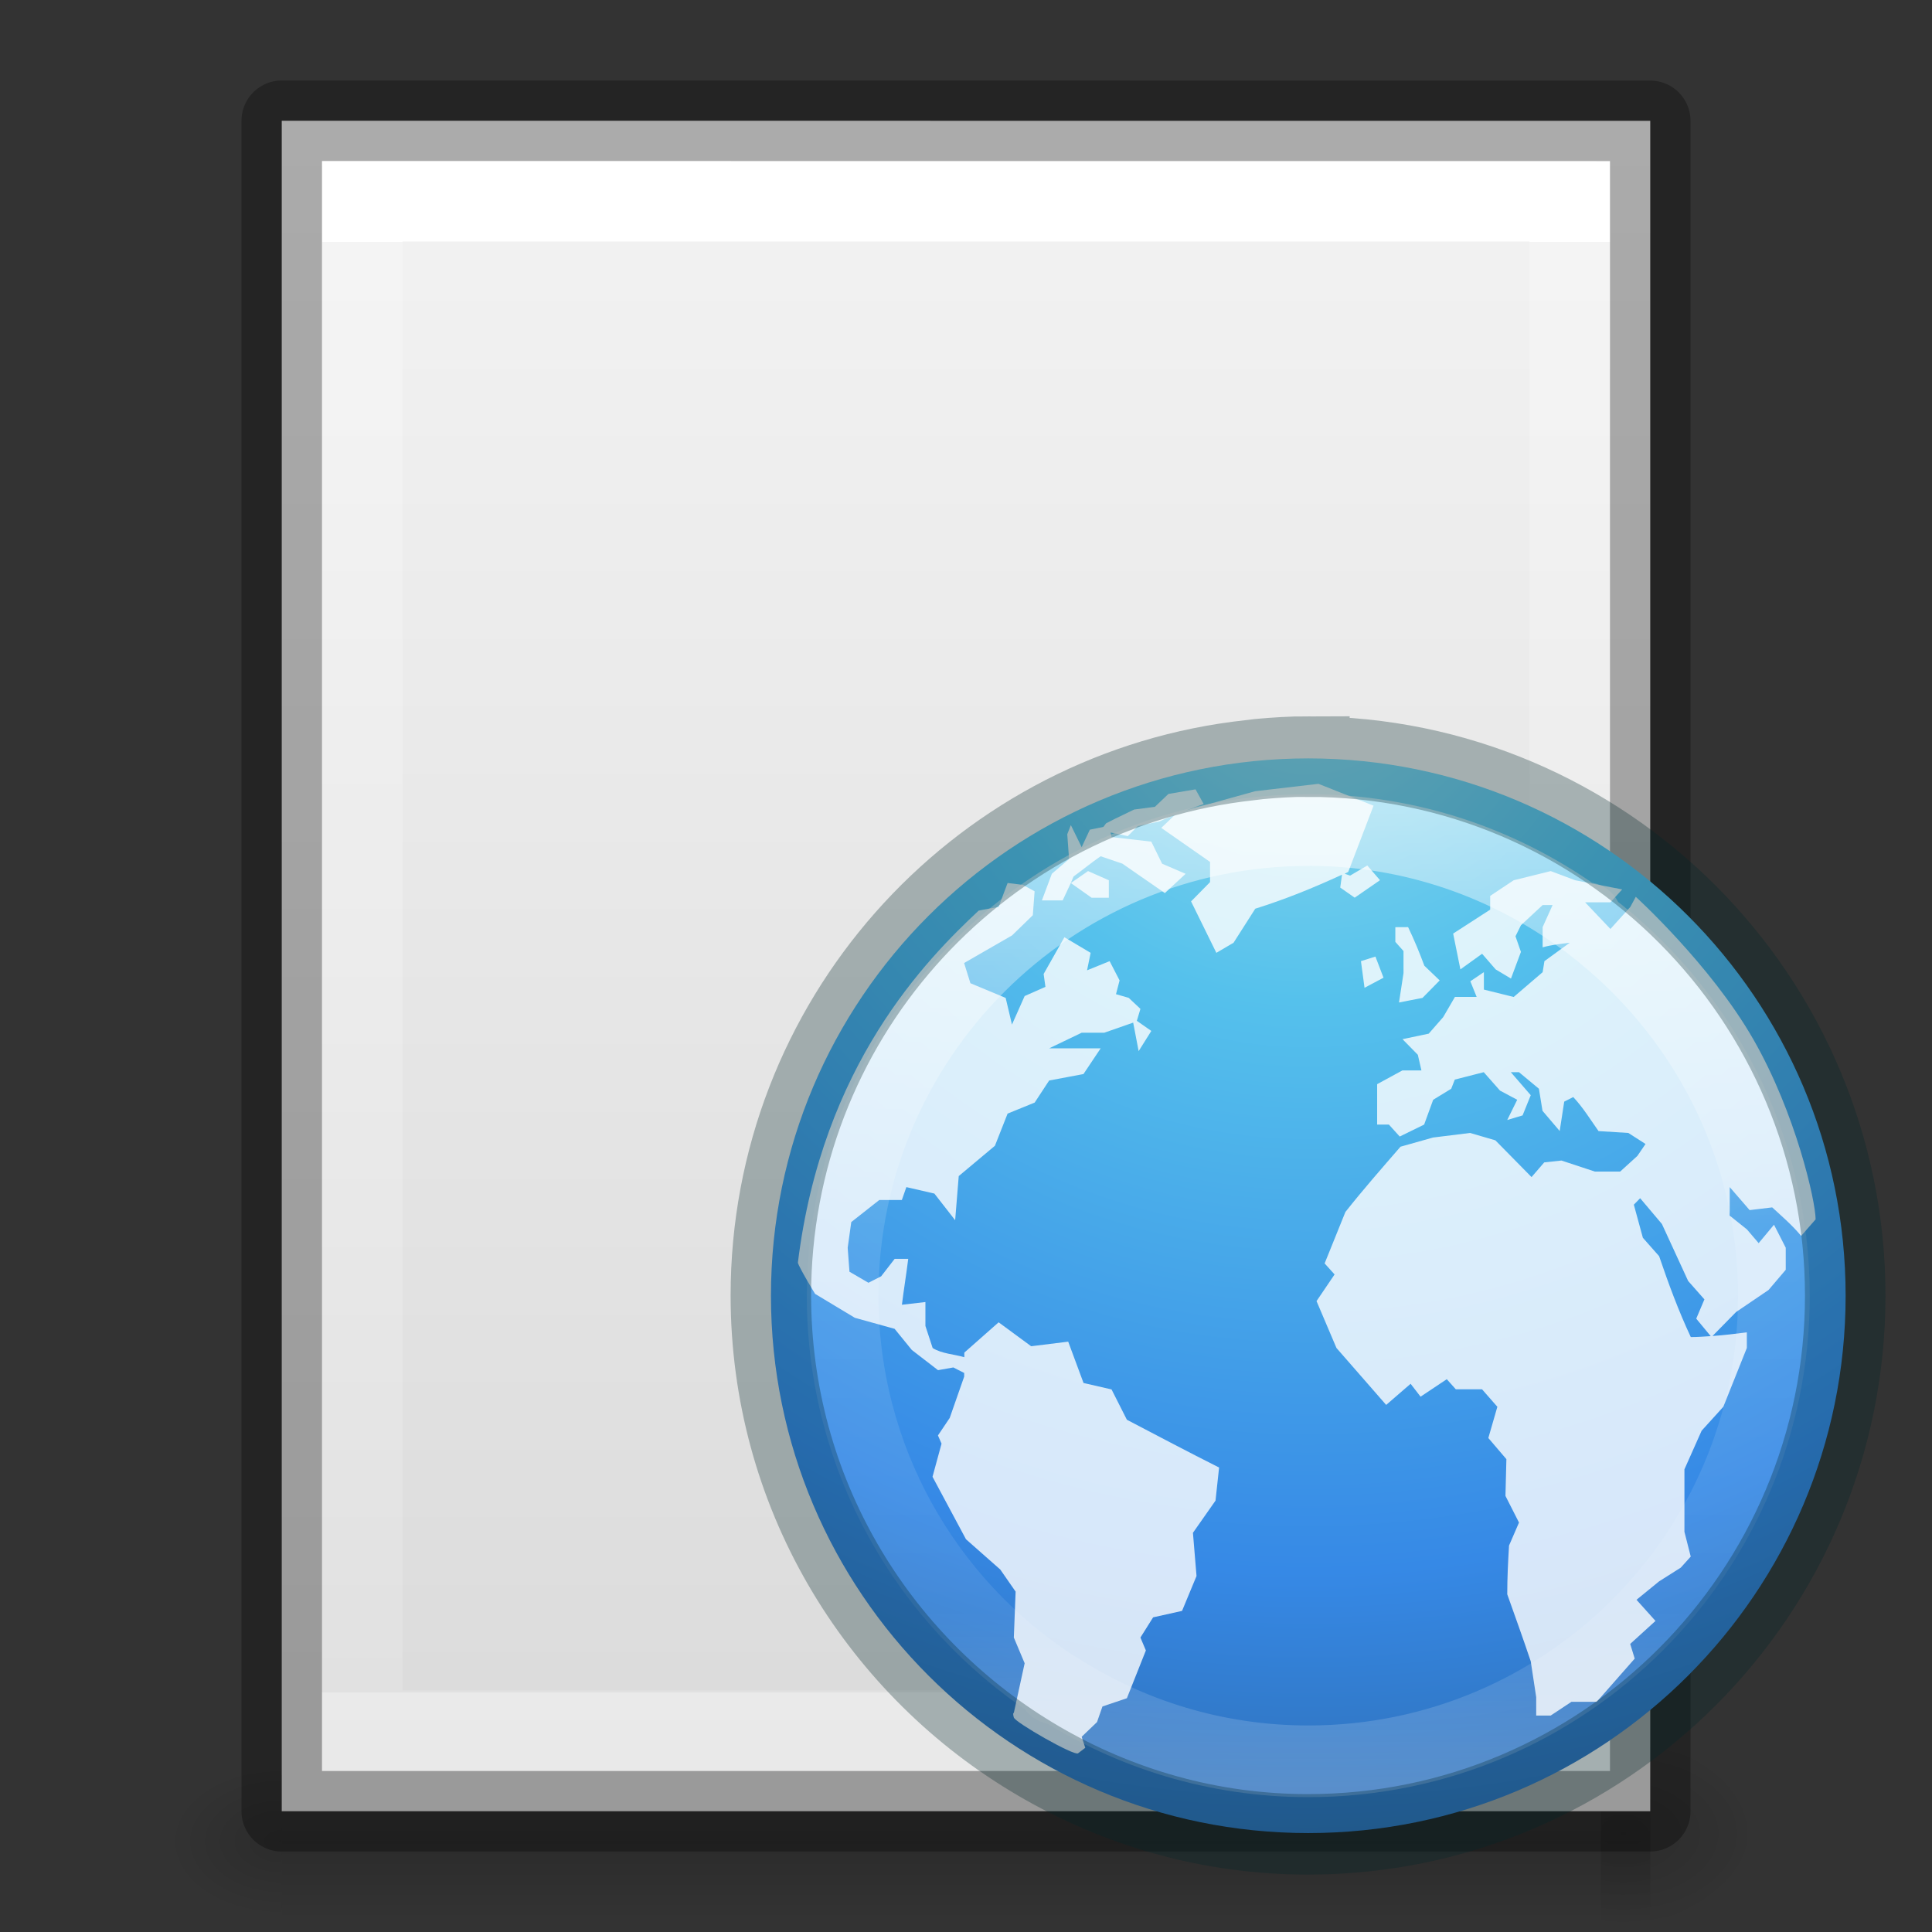 <svg height="24" width="24" xmlns="http://www.w3.org/2000/svg" xmlns:xlink="http://www.w3.org/1999/xlink"><rect width="100%" height="100%" fill="#333333" stroke="none"/><linearGradient id="a"><stop offset="0"/><stop offset="1" stop-opacity="0"/></linearGradient><linearGradient id="b" gradientTransform="matrix(.405 0 0 .514 2.27 -.324)" gradientUnits="userSpaceOnUse" x1="24" x2="24" y1="6.474" y2="41.526"><stop offset="0" stop-color="#fff"/><stop offset="0" stop-color="#fff" stop-opacity=".235"/><stop offset="1" stop-color="#fff" stop-opacity=".157"/><stop offset="1" stop-color="#fff" stop-opacity=".392"/></linearGradient><linearGradient id="c" gradientTransform="matrix(.486 0 0 .456 .343 .349)" gradientUnits="userSpaceOnUse" x1="25.132" x2="25.132" y1=".985" y2="47.013"><stop offset="0" stop-color="#f4f4f4"/><stop offset="1" stop-color="#dbdbdb"/></linearGradient><radialGradient id="d" cx="605.71" cy="486.65" gradientTransform="matrix(.015 0 0 .01 11.08 17.91)" gradientUnits="userSpaceOnUse" r="117.14" xlink:href="#a"/><radialGradient id="e" cx="605.71" cy="486.65" gradientTransform="matrix(-.012 0 0 .008 10.761 18.981)" gradientUnits="userSpaceOnUse" r="117.14" xlink:href="#a"/><linearGradient id="f" gradientTransform="matrix(.035 0 0 .008 -.725 18.981)" gradientUnits="userSpaceOnUse" x1="302.86" x2="302.86" y1="366.65" y2="609.51"><stop offset="0" stop-opacity="0"/><stop offset=".5"/><stop offset="1" stop-opacity="0"/></linearGradient><radialGradient id="g" cx="5.78" cy="8.45" gradientTransform="matrix(0 .899 -.951 -0 16.035 -6.015)" gradientUnits="userSpaceOnUse" r="20"><stop offset="0" stop-color="#90dbec"/><stop offset=".262" stop-color="#55c1ec"/><stop offset=".705" stop-color="#3689e6"/><stop offset="1" stop-color="#2b63a0"/></radialGradient><linearGradient id="h" gradientTransform="matrix(.48 0 0 .48 -18.361 2.729)" gradientUnits="userSpaceOnUse" x1="71.204" x2="71.204" y1="15.369" y2="40.496"><stop offset="0" stop-color="#fff"/><stop offset=".424" stop-color="#fff" stop-opacity=".235"/><stop offset=".821" stop-color="#fff" stop-opacity=".157"/><stop offset="1" stop-color="#fff" stop-opacity=".392"/></linearGradient><path d="m3.5 22h17v2h-17z" fill="url(#f)" opacity=".15"/><path d="m3.5 22v2c-.62.004-1.5-.448-1.5-1 0-.552.692-1 1.5-1z" fill="url(#e)" opacity=".15"/><path d="m19.889 21.574v2.426c.753.005 1.82-.544 1.82-1.213 0-.67-.84-1.213-1.82-1.213z" fill="url(#d)" opacity=".15" stroke-width="1.213"/><path d="m3.5 1.5c3.896 0 17 .001 17 .001l0 20.999s-11.333 0-17 0v-21z" fill="url(#c)"/><path d="m19.5 21.5h-15v-19h15z" fill="none" stroke="url(#b)" stroke-linecap="round"/><path d="m3.5 1.5c3.896 0 17 .001 17 .001l0 20.999s-11.333 0-17 0v-21z" fill="none" opacity=".3" stroke="#000" stroke-linejoin="round" stroke-width="1"/><g transform="matrix(.89 0 0 .89 9.132 8.976)"><path d="m8 .5c-4.138 0-7.5 3.362-7.5 7.5 0 4.138 3.362 7.5 7.5 7.5 4.138 0 7.5-3.362 7.5-7.5 0-4.138-3.362-7.5-7.5-7.5z" fill="url(#g)"/><g fill="none"><path d="m8 .476c-4.138 0-7.5 3.373-7.5 7.524 0 4.152 3.362 7.524 7.5 7.524 4.138 0 7.5-3.372 7.5-7.524 0-4.152-3.362-7.524-7.5-7.524zm-.974.006c2.164 0 4.149 1.708 4.297 3.798 0 2.027-1.599 2.938-3.838 2.938l-.215.011c-2.731.125-4.268 2.506-4.268 4.52 0 1.155.384 1.919 1.23 2.8" opacity=".596"/><path d="m16.25 10.311c-3.194 0-5.783 2.589-5.783 5.783 0 2.021 1.037 3.796 2.607 4.83l.059.035c.9.578 1.968.916 3.117.916 3.194 0 5.781-2.587 5.781-5.781 0-1.878-.898-3.543-2.285-4.6-.018-.031-.026-.057-.047-.09l-.025.037c-.959-.708-2.14-1.131-3.424-1.131zm-3.117 10.648c-.019-.012-.04-.023-.059-.035.013.085.054.033.059.035z" opacity=".5" stroke="url(#h)" stroke-linecap="round" stroke-linejoin="round" stroke-width=".89" transform="matrix(1.124 0 0 1.124 -10.264 -10.089)"/></g><path d="m8.142.855-.883.103-.971.269c.083-.029.167-.062.252-.09l-.114-.205-.378.064-.189.18-.29.038-.265.128-.126.064-.038.051-.189.038-.114.244-.151-.308-.05.128.025.346-.24.205-.139.372h.29l.114-.244.038-.09c.128-.092.249-.194.378-.282l.303.103c.197.136.396.275.593.411l.29-.269-.328-.141-.151-.308-.555-.064-.013-.064.24.051.139-.141.303-.064c.072-.035.142-.061.214-.09l-.189.18.681.475v.282l-.265.269.353.718.24-.141.303-.475c.426-.134.809-.29 1.211-.475l-.025.18.202.141.353-.244-.177-.205-.24.141-.076-.026c.017-.008.033-.017.05-.026l.353-.924zm-3.456 1.385.29.205h.24v-.244l-.29-.128zm6.698-.167-.517.128-.328.218v.192l-.517.334.101.5.303-.218.189.218.214.128.139-.372-.076-.218.076-.154.303-.282h.139l-.139.308v.282c.125-.035.251-.048.378-.064l-.353.257-.025.154-.404.346-.416-.103v-.244l-.189.128.088.218h-.303l-.164.282-.202.231-.366.077.214.218.05.218h-.265l-.353.192v.564h.164l.151.167.341-.167.126-.346.252-.154.05-.128.404-.103.227.257.24.128-.139.282.214-.064.114-.282-.278-.321h.114l.278.231.05.308.24.282.063-.41.126-.064c.134.142.24.315.353.475l.416.026.24.154-.114.167-.24.218h-.353l-.467-.154-.24.026-.177.205-.505-.513-.353-.103-.517.064-.454.128c-.259.299-.524.601-.769.911l-.29.718.139.154-.252.372.278.654c.231.266.463.53.694.795l.341-.295.139.18.366-.244.126.141h.366l.214.244-.126.436.252.295-.013.513.189.372-.139.321c-.014.23-.025.45-.025.68.111.312.223.623.328.936l.076.5v.257h.202l.29-.192h.353l.53-.603-.063-.205.353-.321-.265-.295.315-.257.303-.192.139-.154-.088-.346c0-.292 0-.581 0-.872l.24-.539.303-.334.328-.821v-.218c-.163.021-.32.04-.479.051l.328-.334.454-.308.24-.282v-.308c-.054-.104-.109-.216-.164-.321l-.214.257-.164-.192-.24-.192v-.398l.278.321.315-.038c.142.131.279.248.404.398l.202-.231c0-.249-.275-1.476-.87-2.514-.595-1.038-1.64-1.988-1.64-1.988l-.076.141-.278.308-.353-.372h.353l.164-.18-.656-.128zm-7.581.167-.126.334s-.221.037-.278.051c-.724.678-2.183 2.149-2.523 4.913.013.064.24.436.24.436l.555.334.555.154.24.295.366.282.214-.038.151.077v.051l-.202.577-.164.244.05.115-.126.462.467.872.479.423.214.308-.025.641.151.359-.151.693s-.02-.006 0 .064c.02.07.843.54.896.5.052-.04.101-.077.101-.077l-.05-.154.214-.205.076-.218.341-.115.265-.667-.076-.18.177-.282.404-.09.202-.487-.05-.603.315-.449.05-.462c-.433-.218-.857-.442-1.287-.667l-.214-.423-.391-.09-.214-.577-.517.064-.454-.334-.479.423v.064c-.144-.042-.314-.048-.442-.128l-.101-.308v-.334l-.328.038c.026-.212.062-.429.088-.641h-.189l-.189.244-.177.09-.265-.154-.025-.334.05-.359.391-.308h.315l.063-.18.391.09.29.372.05-.616.505-.423.177-.449.378-.154.202-.308.479-.09.24-.359c-.237 0-.482 0-.719 0l.454-.218h.315l.404-.141.076.398.177-.282-.202-.141.05-.167-.164-.154-.177-.051.05-.192-.139-.269-.315.128.05-.244-.366-.218-.29.513.025.18-.29.128-.177.398-.088-.372-.492-.205-.088-.282.669-.385.29-.282.025-.334-.164-.09-.214-.026zm5.412.616v.205l.114.128v.308l-.063.41.328-.064.24-.244-.214-.205c-.07-.188-.14-.358-.227-.539zm-.278.41-.202.064.05.372.265-.141zm3.696 3.374.303.359.366.795.227.257-.114.269.202.244c-.093.006-.182.013-.278.013-.173-.37-.31-.742-.442-1.129l-.227-.257-.126-.462.088-.09v-0z" fill="#fff" opacity=".8" stroke-width="1.02"/></g><path d="m16.248 9.398c-.204 0-.404.013-.604.031l-.273.033c-3.267.432-5.795 3.236-5.795 6.631 0 2.431 1.3 4.556 3.236 5.729l.092.055c.985.575 2.124.91 3.344.91 3.682 0 6.674-3 6.674-6.693s-2.992-6.695-6.674-6.695zm-.877.064.273-.033z" fill="none" opacity=".3" stroke="#002728"/></svg>